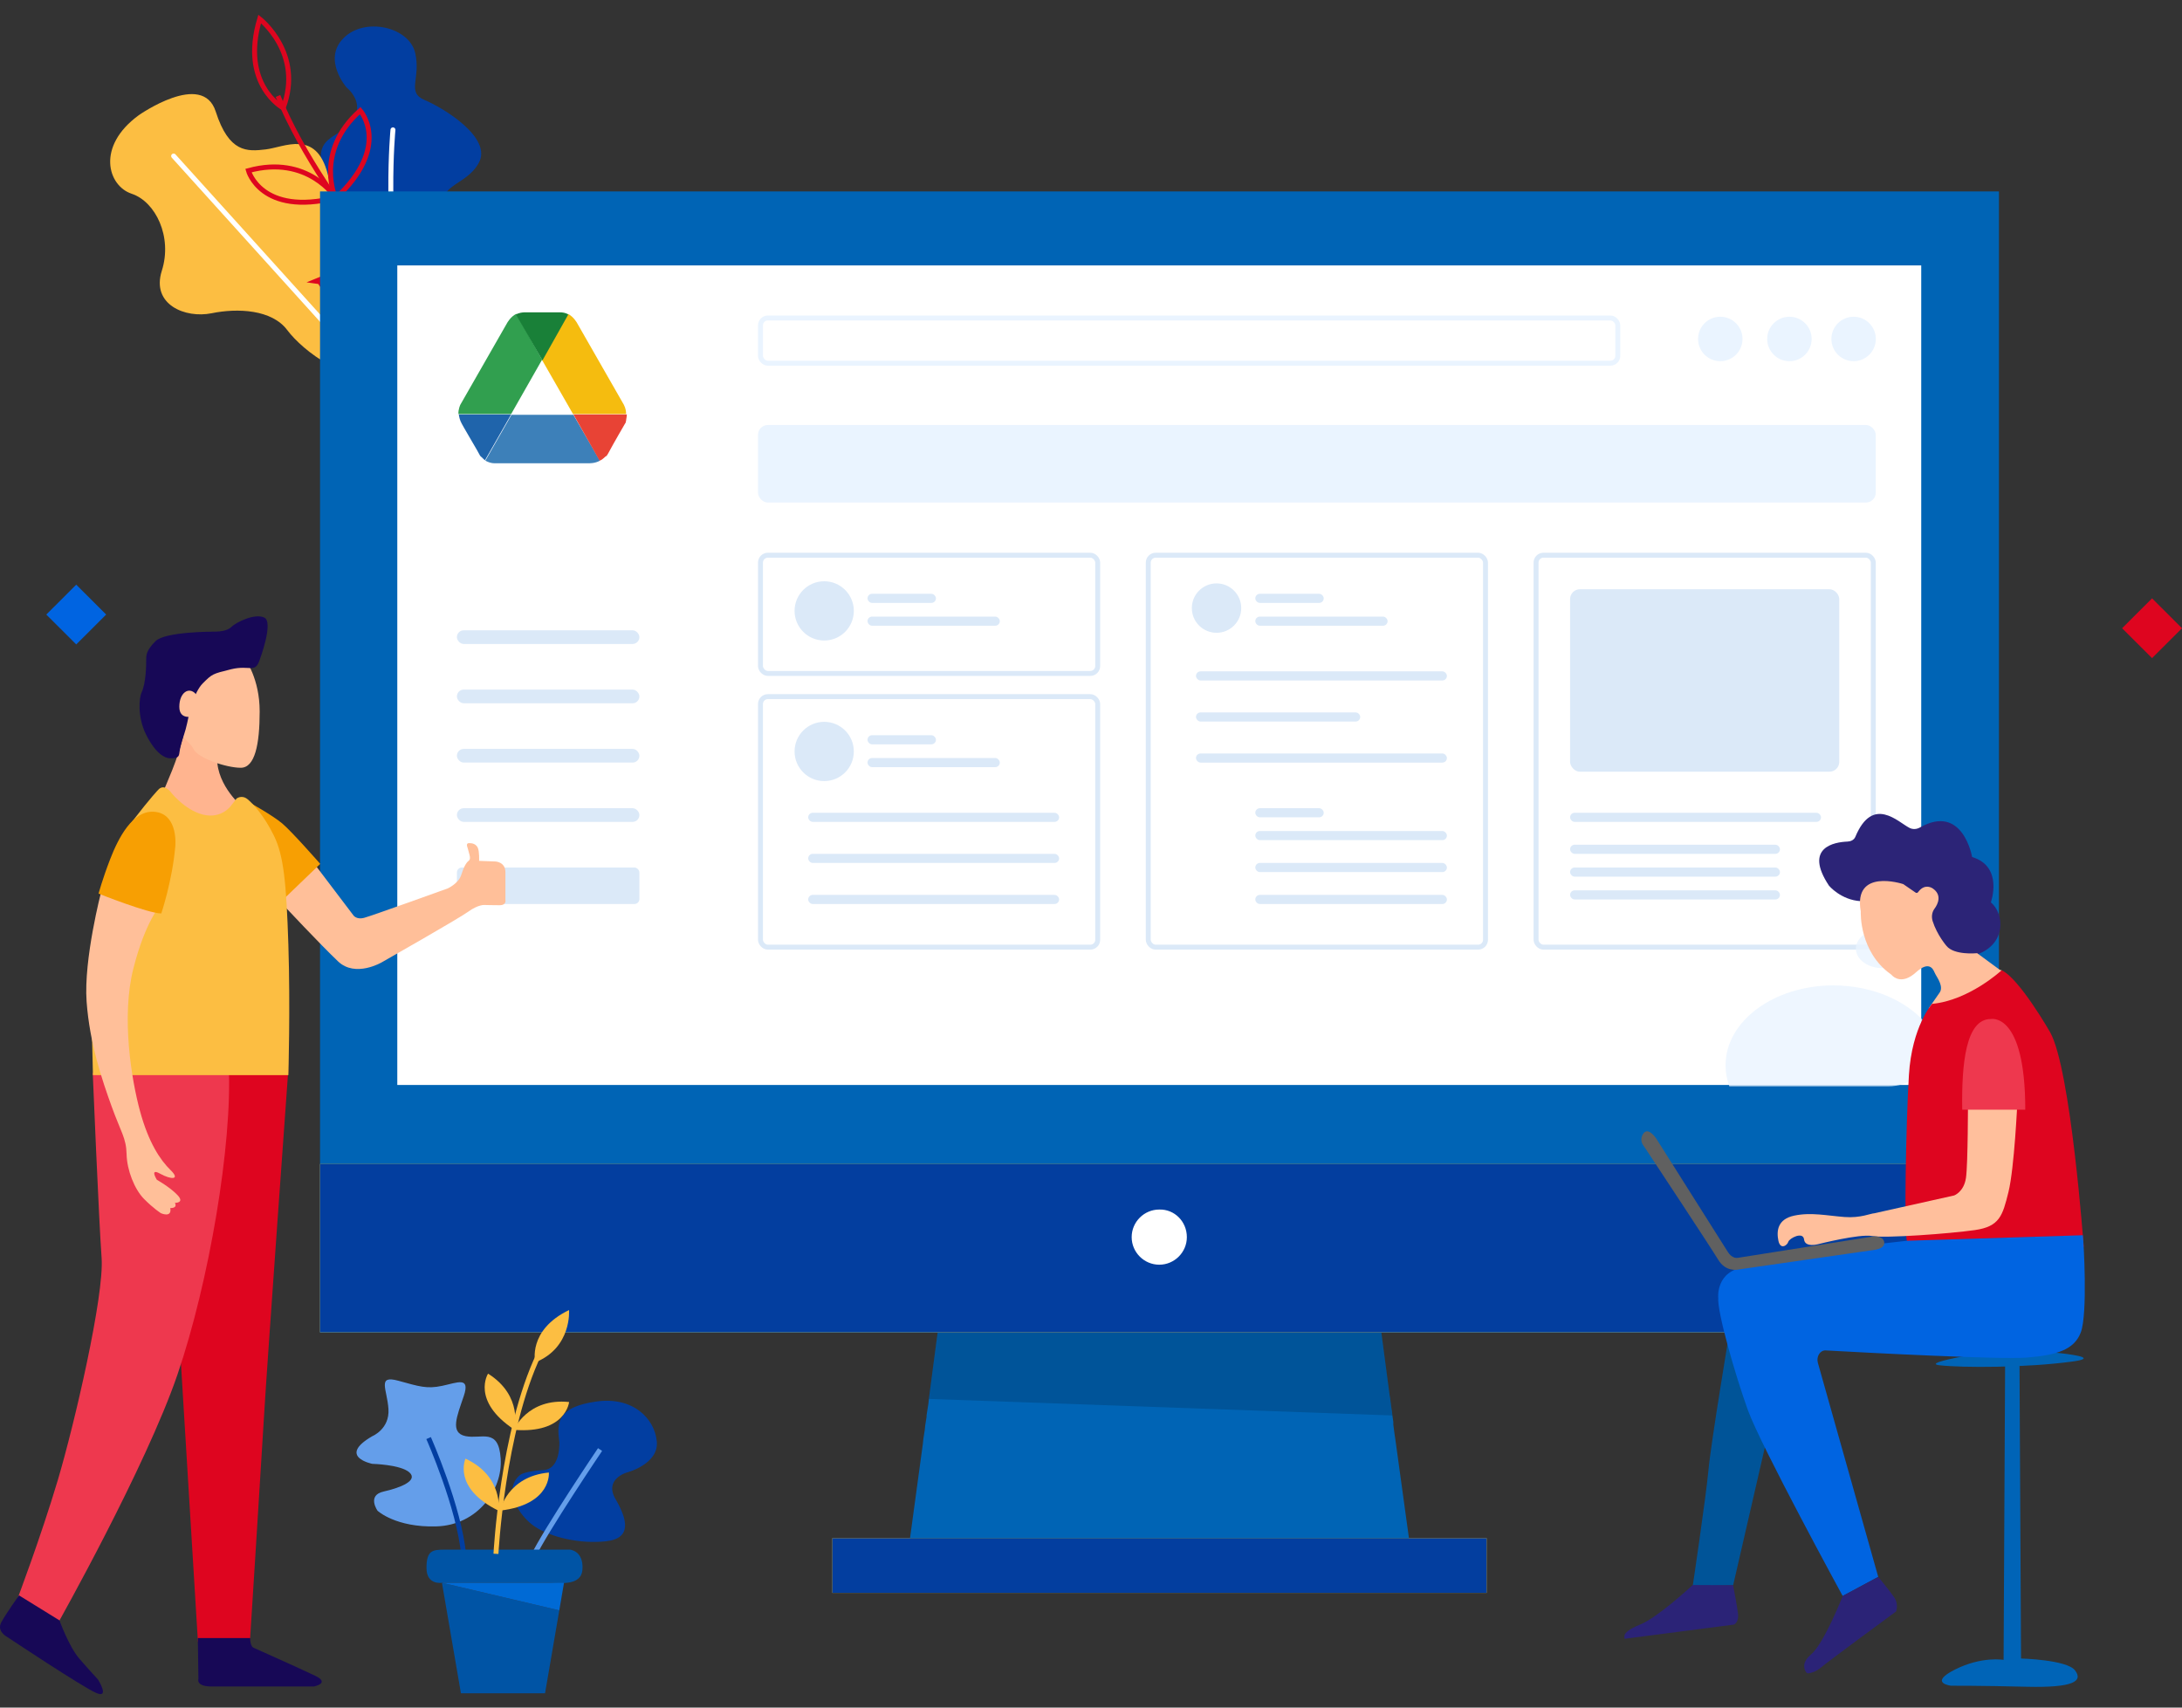 <svg width="230" height="180" viewBox="0 0 230 180" fill="none" xmlns="http://www.w3.org/2000/svg">
<rect x="0" y="0" width="230" height="180" fill="#333333" stroke="none"/>
<path d="M36.531 9.221C36.531 9.221 33.963 6.282 36.209 4.018C38.454 1.755 43.115 2.835 43.76 5.562C44.399 8.289 42.793 9.723 44.776 10.552C46.754 11.381 51.923 14.522 50.47 17.167C49.022 19.812 45.749 19.202 46.585 23.194C47.421 27.186 54.027 29.368 49.732 33.66C45.437 37.952 36.307 43.248 33.569 33.545C30.832 23.843 39.471 27.535 35.515 20.849C31.559 14.162 35.58 14.882 37.099 12.848C38.607 10.819 36.531 9.221 36.531 9.221Z" fill="#023EA1"/>
<path d="M41.42 13.688C41.42 13.688 40.437 23.973 42.573 33.147C44.71 42.32 46.54 43.983 46.54 43.983" stroke="white" stroke-width="0.521" stroke-miterlimit="10" stroke-linecap="round" stroke-linejoin="round"/>
<path d="M14.619 12.15C14.619 12.15 21.345 7.405 22.738 11.757C24.137 16.114 26.044 15.984 28.011 15.749C29.978 15.515 33.312 13.633 34.535 18.307C35.765 22.981 34.585 25.85 36.639 27.377C38.694 28.909 44.928 37.826 40.852 39.315C36.776 40.798 31.896 36.954 30.273 34.788C28.651 32.623 25.055 32.46 22.301 33.021C19.547 33.583 15.919 32.121 17.056 28.544C18.198 24.966 16.4 21.258 13.876 20.423C11.362 19.589 10.117 15.438 14.619 12.15Z" fill="#FCBE42"/>
<path d="M18.301 16.447L42.196 42.898" stroke="white" stroke-width="0.521" stroke-miterlimit="10" stroke-linecap="round" stroke-linejoin="round"/>
<path d="M47.779 36.01C47.779 36.01 34.321 22.397 29.3 10.115" stroke="#DE051F" stroke-width="0.521" stroke-miterlimit="10"/>
<path d="M27.372 2C27.372 2 32.027 5.605 29.852 11.381C29.852 11.381 25.312 8.921 27.372 2Z" stroke="#DE051F" stroke-width="0.521" stroke-miterlimit="10"/>
<path d="M35.37 20.924C35.37 20.924 33.097 15.994 37.971 11.658C37.971 11.658 41.315 15.394 35.37 20.924Z" stroke="#DE051F" stroke-width="0.521" stroke-miterlimit="10"/>
<path d="M43.239 30.987C43.239 30.987 40.043 26.596 43.977 21.394C43.977 21.388 47.987 24.399 43.239 30.987Z" stroke="#DE051F" stroke-width="0.521" stroke-miterlimit="10"/>
<path d="M43.108 31.172C43.108 31.172 39.638 26.989 33.611 29.504C33.617 29.504 35.54 34.128 43.108 31.172Z" stroke="#DE051F" stroke-width="0.521" stroke-miterlimit="10"/>
<path d="M35.393 20.848C35.393 20.848 32.486 16.262 26.186 17.985C26.186 17.985 27.508 22.817 35.393 20.848Z" stroke="#DE051F" stroke-width="0.521" stroke-miterlimit="10"/>
<g clip-path="url(#clip0_3707_6358)">
<path d="M210.704 20.178H33.734V140.485H210.704V20.178Z" fill="#0064B5"/>
<path d="M210.704 122.703H33.734V140.437H210.704V122.703Z" fill="#FFC727"/>
<path d="M210.704 122.703H33.734V140.437H210.704V122.703Z" fill="#033E9F"/>
<path d="M156.707 162.144H87.731V167.909H156.707V162.144Z" fill="#FFC727"/>
<path d="M156.707 162.144H87.731V167.909H156.707V162.144Z" fill="#033E9F"/>
<path d="M148.515 162.144H95.923L97.281 152.162L97.329 151.678L97.474 150.757L97.523 150.273L97.668 149.352V149.207L97.717 148.868L97.862 147.947L97.911 147.463L98.832 140.485H145.607L146.479 147.075L146.528 147.366L146.673 148.48L146.722 148.771L146.77 149.207L146.867 149.885V150.176L147.013 151.29L147.061 151.581L148.515 162.144Z" fill="#0064B5"/>
<path d="M125.104 130.407C125.104 132.006 123.795 133.315 122.195 133.315C120.596 133.315 119.287 132.006 119.287 130.407C119.287 128.809 120.596 127.5 122.195 127.5C123.795 127.452 125.104 128.76 125.104 130.407Z" fill="white"/>
<g opacity="0.16">
<path d="M146.771 149.207L97.911 147.463L98.832 140.485H145.607L146.771 149.207Z" fill="black"/>
</g>
<path d="M202.513 27.979H41.878V114.369H202.513V27.979Z" fill="white"/>
<path d="M54.422 33.08C53.8 33.392 53.45 34.055 53.45 34.055L48.518 42.672C48.518 42.672 48.285 43.179 48.324 43.647H53.878L57.14 37.915L54.422 33.08Z" fill="#319F4F"/>
<path d="M59.859 33.08C60.48 33.392 60.83 34.055 60.83 34.055L65.763 42.672C65.957 43.062 65.996 43.374 65.996 43.647H60.403L57.14 37.954L59.859 33.08Z" fill="#F5BC0F"/>
<path d="M63.238 48.56C62.694 48.872 62.034 48.833 62.034 48.833H52.13C51.703 48.833 51.392 48.677 51.159 48.56L53.916 43.725H60.442L63.238 48.56Z" fill="#3D80B9"/>
<path d="M63.199 48.56L60.442 43.686H66.073C66.073 43.959 65.996 44.193 65.996 44.349C65.996 44.388 65.957 44.427 65.957 44.505C65.957 44.583 65.918 44.583 65.879 44.661C65.879 44.661 64.675 46.727 64.093 47.819C64.015 47.975 63.937 48.053 63.898 48.092C63.821 48.053 63.588 48.443 63.199 48.56Z" fill="#E84335"/>
<path d="M48.362 43.686C48.362 43.686 48.401 44.076 48.557 44.427C48.712 44.817 50.46 47.702 50.615 48.053C50.848 48.287 51.081 48.482 51.12 48.521L53.878 43.686H48.362Z" fill="#1F64AB"/>
<path d="M54.383 33.158C54.383 33.158 54.616 32.963 55.237 32.924C55.276 32.924 55.315 32.924 55.315 32.924C55.315 32.924 57.801 32.924 58.966 32.924C59.005 32.924 59.043 32.924 59.043 32.924C59.238 32.924 59.665 32.963 59.898 33.158L57.179 37.993L54.383 33.158Z" fill="#198038"/>
<circle cx="195.386" cy="35.731" r="2.342" fill="#EAF4FF"/>
<circle cx="188.619" cy="35.731" r="2.342" fill="#EAF4FF"/>
<circle cx="181.332" cy="35.731" r="2.342" fill="#EAF4FF"/>
<rect x="48.161" y="66.44" width="19.236" height="1.443" rx="0.721" fill="#DBE9F8"/>
<rect x="48.161" y="72.691" width="19.236" height="1.443" rx="0.721" fill="#DBE9F8"/>
<rect x="48.161" y="78.943" width="19.236" height="1.443" rx="0.721" fill="#DBE9F8"/>
<rect x="48.161" y="85.195" width="19.236" height="1.443" rx="0.721" fill="#DBE9F8"/>
<rect x="48.161" y="91.447" width="19.236" height="3.847" rx="0.521" fill="#DBE9F8"/>
<rect x="79.9" y="44.8" width="117.82" height="8.175" rx="1.041" fill="#EAF4FF"/>
<rect x="80.16" y="33.519" width="90.369" height="4.769" rx="0.781" stroke="#EAF4FF" stroke-width="0.521"/>
<rect x="80.16" y="58.525" width="35.547" height="12.464" rx="0.781" stroke="#DBE9F8" stroke-width="0.521"/>
<circle cx="86.877" cy="64.395" r="3.123" fill="#DBE9F8"/>
<rect x="91.442" y="62.593" width="7.213" height="0.962" rx="0.481" fill="#DBE9F8"/>
<rect x="91.442" y="64.998" width="13.946" height="0.962" rx="0.481" fill="#DBE9F8"/>
<rect x="80.16" y="73.433" width="35.547" height="26.41" rx="0.781" stroke="#DBE9F8" stroke-width="0.521"/>
<circle cx="86.877" cy="79.213" r="3.123" fill="#DBE9F8"/>
<rect x="91.442" y="77.501" width="7.213" height="0.962" rx="0.481" fill="#DBE9F8"/>
<rect x="91.442" y="79.905" width="13.946" height="0.962" rx="0.481" fill="#DBE9F8"/>
<rect x="85.19" y="85.676" width="26.449" height="0.962" rx="0.481" fill="#DBE9F8"/>
<rect x="85.19" y="90.004" width="26.449" height="0.962" rx="0.481" fill="#DBE9F8"/>
<rect x="85.19" y="94.332" width="26.449" height="0.962" rx="0.481" fill="#DBE9F8"/>
<rect x="121.037" y="58.525" width="35.547" height="41.318" rx="0.781" stroke="#DBE9F8" stroke-width="0.521"/>
<circle cx="128.233" cy="64.1" r="2.603" fill="#DBE9F8"/>
<rect x="132.318" y="62.593" width="7.213" height="0.962" rx="0.481" fill="#DBE9F8"/>
<rect x="132.318" y="85.195" width="7.213" height="0.962" rx="0.481" fill="#DBE9F8"/>
<rect x="132.318" y="64.998" width="13.946" height="0.962" rx="0.481" fill="#DBE9F8"/>
<rect x="132.318" y="87.6" width="20.198" height="0.962" rx="0.481" fill="#DBE9F8"/>
<rect x="132.318" y="90.966" width="20.198" height="0.962" rx="0.481" fill="#DBE9F8"/>
<rect x="132.318" y="94.332" width="20.198" height="0.962" rx="0.481" fill="#DBE9F8"/>
<rect x="126.066" y="70.769" width="26.449" height="0.962" rx="0.481" fill="#DBE9F8"/>
<rect x="126.066" y="75.097" width="17.312" height="0.962" rx="0.481" fill="#DBE9F8"/>
<rect x="126.066" y="79.425" width="26.449" height="0.962" rx="0.481" fill="#DBE9F8"/>
<rect x="161.913" y="58.525" width="35.547" height="41.318" rx="0.781" stroke="#DBE9F8" stroke-width="0.521"/>
<rect x="165.5" y="85.676" width="26.449" height="0.962" rx="0.481" fill="#DBE9F8"/>
<rect x="165.5" y="89.043" width="22.121" height="0.962" rx="0.481" fill="#DBE9F8"/>
<rect x="165.5" y="91.447" width="22.121" height="0.962" rx="0.481" fill="#DBE9F8"/>
<rect x="165.5" y="93.852" width="22.121" height="0.962" rx="0.481" fill="#DBE9F8"/>
<rect x="165.5" y="62.112" width="28.373" height="19.236" rx="1.041" fill="#DBE9F8"/>
</g>
<g opacity="0.8">
<path d="M202.862 107.733V111.701C202.862 113.242 201.149 114.509 199.066 114.509H182.286C182.029 113.812 181.886 113.073 181.886 112.292C181.886 107.627 186.995 103.87 193.273 103.87C197.325 103.891 200.835 105.432 202.862 107.733Z" fill="#EAF4FF"/>
<path d="M201.125 100.327C201.37 99.211 200.346 98.159 198.837 97.978C197.328 97.796 195.906 98.554 195.66 99.67C195.415 100.786 196.439 101.838 197.948 102.02C199.457 102.201 200.879 101.443 201.125 100.327Z" fill="#EAF4FF"/>
</g>
<path d="M30.39 112.778C30.39 112.778 28.16 143.665 27.839 149.143C27.514 154.62 26.342 173.072 26.342 173.072H20.863L17.165 112.439L30.39 112.778Z" fill="#DE051F"/>
<path d="M9.775 113.1C9.775 113.1 10.421 128.662 10.71 132.607C10.994 136.553 7.87 150.044 6.088 156.04C4.301 162.04 1.786 168.68 1.786 168.68L6.088 171.14C6.088 171.14 15.379 154.63 18.709 144.89C22.035 135.149 24.514 120.571 24.106 112.357L9.775 113.1Z" fill="#EE384E"/>
<path d="M33.093 91.001L37.271 96.514C37.271 96.514 37.596 96.955 38.371 96.755C39.14 96.555 47.181 93.655 47.181 93.655C47.181 93.655 48.301 93.158 48.601 92.271C48.895 91.385 49.035 91.17 49.21 90.929C49.386 90.688 49.644 90.719 49.494 90.124C49.344 89.535 49.262 89.289 49.262 89.289C49.262 89.289 49.086 88.874 49.437 88.874C49.788 88.874 50.166 88.956 50.362 89.361C50.548 89.766 50.501 90.744 50.501 90.744L52.221 90.811C52.221 90.811 53.274 90.847 53.274 91.938C53.274 93.03 53.274 94.854 53.274 94.854C53.274 94.854 53.424 95.422 52.655 95.422C51.885 95.422 51.074 95.397 51.074 95.397C51.074 95.397 50.429 95.33 49.37 96.094C48.312 96.857 40.255 101.433 40.255 101.433C40.255 101.433 37.472 103.083 35.644 101.351C33.816 99.619 29.803 95.335 29.803 95.335L29.602 93.978L33.093 91.001Z" fill="#FFBF99"/>
<path d="M19.645 76.234C19.645 76.234 19.149 78.704 18.152 81.179C17.155 83.653 16.66 84.637 16.66 84.637C16.66 84.637 19.645 88.096 22.64 87.599C25.625 87.107 25.625 85.129 25.625 85.129C25.625 85.129 22.883 82.905 22.883 79.939C22.883 76.972 22.883 76.977 22.883 76.977L19.645 76.234Z" fill="#FFB48F"/>
<path d="M26.235 84.561C26.235 84.561 28.713 85.929 29.741 86.795C30.774 87.661 33.754 91.063 33.754 91.063L29.674 94.993L26.834 91.796L26.235 84.561Z" fill="#F79F03"/>
<path d="M17.92 83.401C17.92 83.401 19.413 85.379 21.406 85.871C23.399 86.363 24.391 84.882 24.391 84.882L24.938 84.175C24.938 84.175 25.491 83.745 26.1 84.252C26.709 84.749 27.871 86.03 28.878 88.1C29.89 90.165 30.185 92.993 30.397 99.598C30.608 106.203 30.397 113.331 30.397 113.331H9.797L9.554 103.067C9.554 103.067 11.744 89.417 13.897 86.64C16.051 83.862 16.675 83.258 16.675 83.258C16.675 83.258 17.171 82.582 17.92 83.401Z" fill="#FCBE42"/>
<path d="M25.878 69.557C25.878 69.557 27.371 71.534 27.371 74.998C27.371 78.457 26.875 80.932 25.377 80.932C23.88 80.932 20.89 79.943 20.394 78.954C19.898 77.965 18.901 77.965 18.901 75.992C18.901 74.02 21.39 69.567 23.389 69.567C25.382 69.567 25.878 69.557 25.878 69.557Z" fill="#FFBF99"/>
<path d="M27.371 69.557C27.371 69.557 28.863 65.606 27.867 65.104C26.87 64.612 24.882 65.596 24.381 66.093C23.885 66.585 22.888 66.585 22.387 66.585C22.387 66.585 17.404 66.585 16.407 67.574C15.411 68.563 15.411 69.055 15.411 69.552C15.411 70.044 15.405 71.986 14.915 73.011C14.703 73.456 14.419 75.48 15.411 77.463C16.402 79.441 17.404 79.933 17.9 79.933C18.395 79.933 18.845 79.933 18.896 79.441C18.953 78.908 19.149 78.155 19.392 77.463C19.63 76.802 19.888 75.486 19.888 75.486C19.888 75.486 20.384 73.016 21.38 72.027C22.377 71.038 22.377 71.038 24.365 70.546C26.374 70.059 26.875 71.038 27.371 69.557Z" fill="#170856"/>
<path d="M20.652 73.169C21.39 74.01 20.394 75.49 20.394 75.49C20.394 75.49 18.901 75.982 18.901 74.501C18.901 73.021 19.908 72.324 20.652 73.169Z" fill="#FFBF99"/>
<path d="M10.673 93.973C10.673 93.973 8.804 101.11 9.129 105.584C9.455 110.052 10.792 113.926 11.763 116.621C12.734 119.316 13.307 119.962 13.343 121.658C13.379 123.354 14.18 125.362 15.171 126.372C16.163 127.381 16.958 127.883 16.958 127.883C16.958 127.883 18.136 128.426 17.95 127.34C17.95 127.34 18.74 127.402 18.44 126.797C18.44 126.797 19.494 126.818 18.724 125.993C17.955 125.162 16.535 124.363 16.535 124.363C16.535 124.363 15.724 123.077 16.881 123.723C18.037 124.363 19.05 124.389 17.981 123.343C16.906 122.298 15.667 120.469 14.758 117.123C13.849 113.782 12.77 107.177 14.056 102.104C15.342 97.032 16.968 95.341 16.968 95.341L10.673 93.973Z" fill="#FFBF99"/>
<path d="M6.269 170.807C6.269 170.807 7.261 173.568 8.361 174.839C9.461 176.11 10.328 177.037 10.328 177.037C10.328 177.037 11.609 179.072 10.163 178.467C8.722 177.862 0.749 172.549 0.749 172.549C0.749 172.549 -0.387 171.965 0.139 171.001C0.666 170.038 2.004 168.173 2.004 168.173L6.269 170.807Z" fill="#170856"/>
<path d="M20.915 176.972C20.915 176.972 20.621 177.776 22.294 177.776C23.967 177.776 33.092 177.776 33.092 177.776C33.092 177.776 34.848 177.428 33.232 176.649C31.605 175.87 26.74 173.698 26.74 173.698C26.74 173.698 26.369 173.6 26.379 172.673H20.853L20.915 176.972Z" fill="#170856"/>
<path d="M18.477 89.217C18.477 89.217 18.828 85.902 16.396 85.584C13.964 85.267 12.42 88.484 11.609 90.575C10.798 92.666 10.39 94.198 10.39 94.198C10.39 94.198 15.622 96.288 17 96.288C17.006 96.288 18.168 92.814 18.477 89.217Z" fill="#F79F03"/>
<path d="M212.099 142.22C212.099 142.22 223.274 142.878 218.407 143.528C213.54 144.186 206.841 144.186 204.472 143.919C202.112 143.659 210.259 142.35 212.099 142.22Z" fill="#0064B7"/>
<path d="M212.872 143.697L213.033 174.827C213.033 174.827 217.87 174.949 218.728 176.082C219.587 177.214 218.59 177.925 213.616 177.803C208.641 177.681 205.652 177.696 205.652 177.696C205.652 177.696 203.23 177.421 206.073 175.99C208.917 174.559 211.194 174.972 211.194 174.972L211.355 143.735L212.872 143.697Z" fill="#0064B7"/>
<path d="M209.853 95.115C209.853 95.115 211.21 91.344 207.876 90.341C207.876 90.341 206.91 84.657 202.372 87.228C202.028 87.419 201.637 87.45 201.284 87.273C200.081 86.677 197.413 83.793 195.566 88.215C195.42 88.559 195.068 88.697 194.746 88.712C193.381 88.765 190.093 89.301 192.791 93.363C192.791 93.363 194.041 94.871 196.126 94.993C196.126 94.993 205.806 101.649 208.619 100.524C211.417 99.384 211.31 96.37 209.853 95.115Z" fill="#2C2477"/>
<path d="M200.617 93.195C200.479 93.149 195.328 91.496 196.14 96.079V96.087C196.133 96.209 195.987 100.317 199.283 102.682C199.329 102.712 199.375 102.75 199.413 102.796C199.62 103.018 200.517 103.806 201.966 102.49C203.307 101.274 203.752 102.115 203.897 102.467C203.936 102.559 203.989 102.659 204.035 102.743C204.242 103.118 204.878 104.013 204.457 104.625C204.012 105.267 203.453 106.063 203.307 106.277C203.292 106.3 203.307 106.331 203.33 106.331C204.081 106.285 211.616 105.795 211.432 104.127C211.432 104.127 210.98 102.284 210.98 102.276L210.842 102.245C210.819 102.238 210.796 102.23 210.773 102.215L208.42 100.486C208.412 100.486 208.412 100.478 208.404 100.478C208.251 100.493 205.99 100.692 205.185 99.721C205.185 99.721 204.181 98.573 203.713 97.089C203.575 96.645 203.644 96.148 203.905 95.796C204.296 95.276 204.71 94.327 203.729 93.654C203.729 93.654 202.962 93.088 202.265 93.937L202.173 94.052C202.104 94.136 202.004 94.151 201.92 94.09L200.617 93.195C200.624 93.195 200.624 93.195 200.617 93.195Z" fill="#FFBF9C"/>
<path d="M210.994 102.276C210.994 102.276 207.561 105.459 203.659 105.819C203.659 105.819 201.528 108.183 201.214 113.339C200.9 118.496 200.693 130.048 201.007 130.798C201.321 131.547 219.641 131.425 219.641 131.425C219.641 131.425 218.284 112.704 216.099 108.81C216.099 108.81 212.872 103.156 210.994 102.276Z" fill="#DE051F"/>
<path d="M212.644 116.223C212.644 116.223 212.329 123.132 211.708 125.649C211.088 128.158 210.773 129.291 208.167 129.665C205.561 130.04 198.693 130.545 197.344 130.293C195.988 130.04 191.619 131.157 191.619 131.157C191.619 131.157 190.262 131.532 190.162 130.652C190.063 129.772 188.599 130.53 188.499 130.905C188.392 131.28 187.663 131.785 187.456 130.782C187.25 129.78 187.349 128.518 189.12 128.143C190.89 127.768 192.554 128.143 194.432 128.288C196.103 128.418 197.222 127.898 197.551 127.898L205.983 126.016C205.983 126.016 207.025 125.641 207.232 124.134C207.439 122.627 207.439 116.093 207.439 116.093L212.644 116.223Z" fill="#FFBF9C"/>
<path d="M213.479 116.973H206.833C206.757 112.076 207.224 107.425 209.838 107.417C209.838 107.425 213.479 106.599 213.479 116.973Z" fill="#EE384E"/>
<path d="M182.268 140.59C182.268 140.59 180.336 152.143 180.075 155.05C179.807 157.927 178.42 167.222 178.42 167.222L182.689 167.1L186.33 151.271L182.268 140.59Z" fill="#005498"/>
<path d="M219.549 130.208C219.625 130.729 220.085 138.502 219.326 140.468C218.637 142.266 216.828 142.855 213.601 143.107C210.872 143.322 196.73 142.595 192.438 142.35C191.855 142.319 191.434 143 191.618 143.658L197.98 166.22L194.231 168.232C194.231 168.232 185.593 152.403 184.236 148.631C182.88 144.859 181.009 138.333 181.117 136.819C181.117 136.819 180.802 133.927 184.029 133.552C187.195 133.185 197.282 131.241 197.658 131.165C197.665 131.165 197.673 131.165 197.681 131.165L200.992 130.79C201 130.79 201.007 130.79 201.015 130.79L219.549 130.208Z" fill="#0064E1"/>
<path d="M197.398 130.346C197.681 130.285 198.624 130.338 198.616 131.042C198.609 131.685 197.467 131.769 197.26 131.799C197.099 131.822 184.191 133.682 183.355 133.804C183.332 133.812 183.302 133.812 183.279 133.819C183.064 133.865 181.884 134.056 181.125 132.809C180.335 131.501 174.05 121.984 173.376 120.966C173.345 120.92 173.314 120.874 173.276 120.829C173.146 120.668 172.778 120.125 173.215 119.497C173.736 118.74 174.571 120.002 174.571 120.002L182.152 132.006C182.328 132.281 182.566 132.488 182.842 132.572H182.849C182.964 132.603 183.079 132.61 183.194 132.588" fill="#606060"/>
<path d="M178.45 167.077C178.442 167.077 178.427 167.077 178.419 167.084C178.189 167.299 174.71 170.512 172.901 171.239C172.724 171.307 172.556 171.384 172.387 171.46C172.249 171.522 172.119 171.59 171.988 171.667C171.889 171.728 171.789 171.789 171.69 171.858C171.621 171.912 171.552 171.965 171.483 172.027C171.437 172.072 171.391 172.118 171.345 172.172C171.314 172.21 171.291 172.248 171.268 172.294C171.253 172.325 171.237 172.356 171.23 172.386C171.222 172.424 171.222 172.455 171.23 172.493C171.23 172.532 171.23 172.562 171.23 172.6C171.23 172.639 171.23 172.677 171.23 172.715C171.23 172.73 171.245 172.746 171.26 172.746L182.75 171.254C182.781 171.246 182.811 171.239 182.834 171.223C182.957 171.139 183.287 170.833 183.202 170.122C183.11 169.318 182.75 167.452 182.689 167.146C182.681 167.123 182.666 167.107 182.643 167.1L178.45 167.077Z" fill="#2B2377"/>
<path d="M194.239 168.232C194.239 168.232 192.262 173.258 190.905 174.391C189.87 175.255 190.177 175.974 190.376 176.265C190.437 176.357 190.537 176.403 190.637 176.387C190.882 176.357 191.419 176.227 191.947 175.775C192.676 175.148 199.858 169.869 199.858 169.869C199.858 169.869 200.172 169.112 199.651 168.362C199.13 167.605 197.987 166.228 197.987 166.228L194.239 168.232Z" fill="#2B2377"/>
<path d="M4.88 64.781L8.036 67.931L11.192 64.781L8.036 61.631L4.88 64.781Z" fill="#0064E1"/>
<path d="M223.688 66.224L226.844 69.374L230 66.224L226.844 63.074L223.688 66.224Z" fill="#DE051F"/>
<path d="M39.243 151.391C39.243 151.391 41.082 150.642 40.946 148.534C40.81 146.427 39.722 144.934 41.969 145.542C44.216 146.156 44.972 146.427 46.604 146.085C48.237 145.743 49.592 145.065 48.882 147.172C48.171 149.279 47.395 151.044 49.078 151.386C50.756 151.728 52.56 150.455 52.776 153.754C52.993 157.053 50.328 160.765 46.015 160.9C41.702 161.036 39.797 159.251 39.797 159.251C39.797 159.251 38.639 157.622 40.442 157.224C42.246 156.822 44.085 156.063 43.163 155.218C42.246 154.378 39.248 154.308 39.248 154.308C39.248 154.308 35.5 153.563 39.243 151.391Z" fill="#649EEA"/>
<path d="M58.954 151.934C58.651 149.831 58.883 148.318 62.798 147.745C66.713 147.171 68.995 149.52 69.232 151.934C69.469 154.347 66.068 155.222 66.068 155.222C66.068 155.222 63.65 155.911 64.879 158.018C66.108 160.126 66.662 162.162 63.881 162.469C61.1 162.776 58.057 162.042 56.364 160.915C54.671 159.789 52.933 156.932 54.873 155.439C54.873 155.439 55.417 155.067 57.291 154.961C59.155 154.855 58.954 151.934 58.954 151.934Z" fill="#023EA1"/>
<path d="M45.178 151.592C45.178 151.592 48.428 158.929 48.871 163.923" stroke="#023EA1" stroke-width="0.521" stroke-miterlimit="10"/>
<path d="M63.251 152.799C63.251 152.799 57.497 161.328 56.136 164.179" stroke="#649EEA" stroke-width="0.521" stroke-miterlimit="10"/>
<path d="M46.866 163.35H60.071C60.071 163.35 61.517 163.45 61.397 165.422C61.286 167.237 58.978 166.845 57.789 166.845C56.6 166.845 46.579 166.845 46.579 166.845C46.579 166.845 44.956 167.121 44.956 165.286C44.956 163.45 45.571 163.35 46.866 163.35Z" fill="#0054A5"/>
<path d="M46.584 166.844L48.585 178.491H57.452L58.954 169.751L46.6 166.844H46.584Z" fill="#0054A5"/>
<path d="M46.599 166.844L58.953 169.751L59.452 166.844H46.599Z" fill="#006AD5"/>
<path d="M52.278 163.792C52.278 163.792 52.948 150.868 56.807 142.761" stroke="#FCBE42" stroke-width="0.521" stroke-miterlimit="10"/>
<path d="M59.982 138.094C59.982 138.094 60.299 142.062 56.42 143.611C56.42 143.611 55.583 140.221 59.982 138.094Z" fill="#FCBE42"/>
<path d="M54.163 150.722C54.163 150.722 55.594 147.337 59.987 147.79C59.992 147.79 59.65 151.159 54.163 150.722Z" fill="#FCBE42"/>
<path d="M52.716 159.236C52.716 159.236 53.457 155.635 57.855 155.223C57.855 155.223 58.183 158.597 52.716 159.236Z" fill="#FCBE42"/>
<path d="M52.565 159.256C52.565 159.256 53.074 155.62 49.069 153.759C49.069 153.759 47.633 156.832 52.565 159.256Z" fill="#FCBE42"/>
<path d="M54.212 150.697C54.212 150.697 55.185 147.151 51.446 144.798C51.441 144.798 49.627 147.664 54.212 150.697Z" fill="#FCBE42"/>
<defs>
<clipPath id="clip0_3707_6358">
<rect width="176.97" height="156.965" fill="white" transform="translate(33.734 20.178)"/>
</clipPath>
</defs>
</svg>
